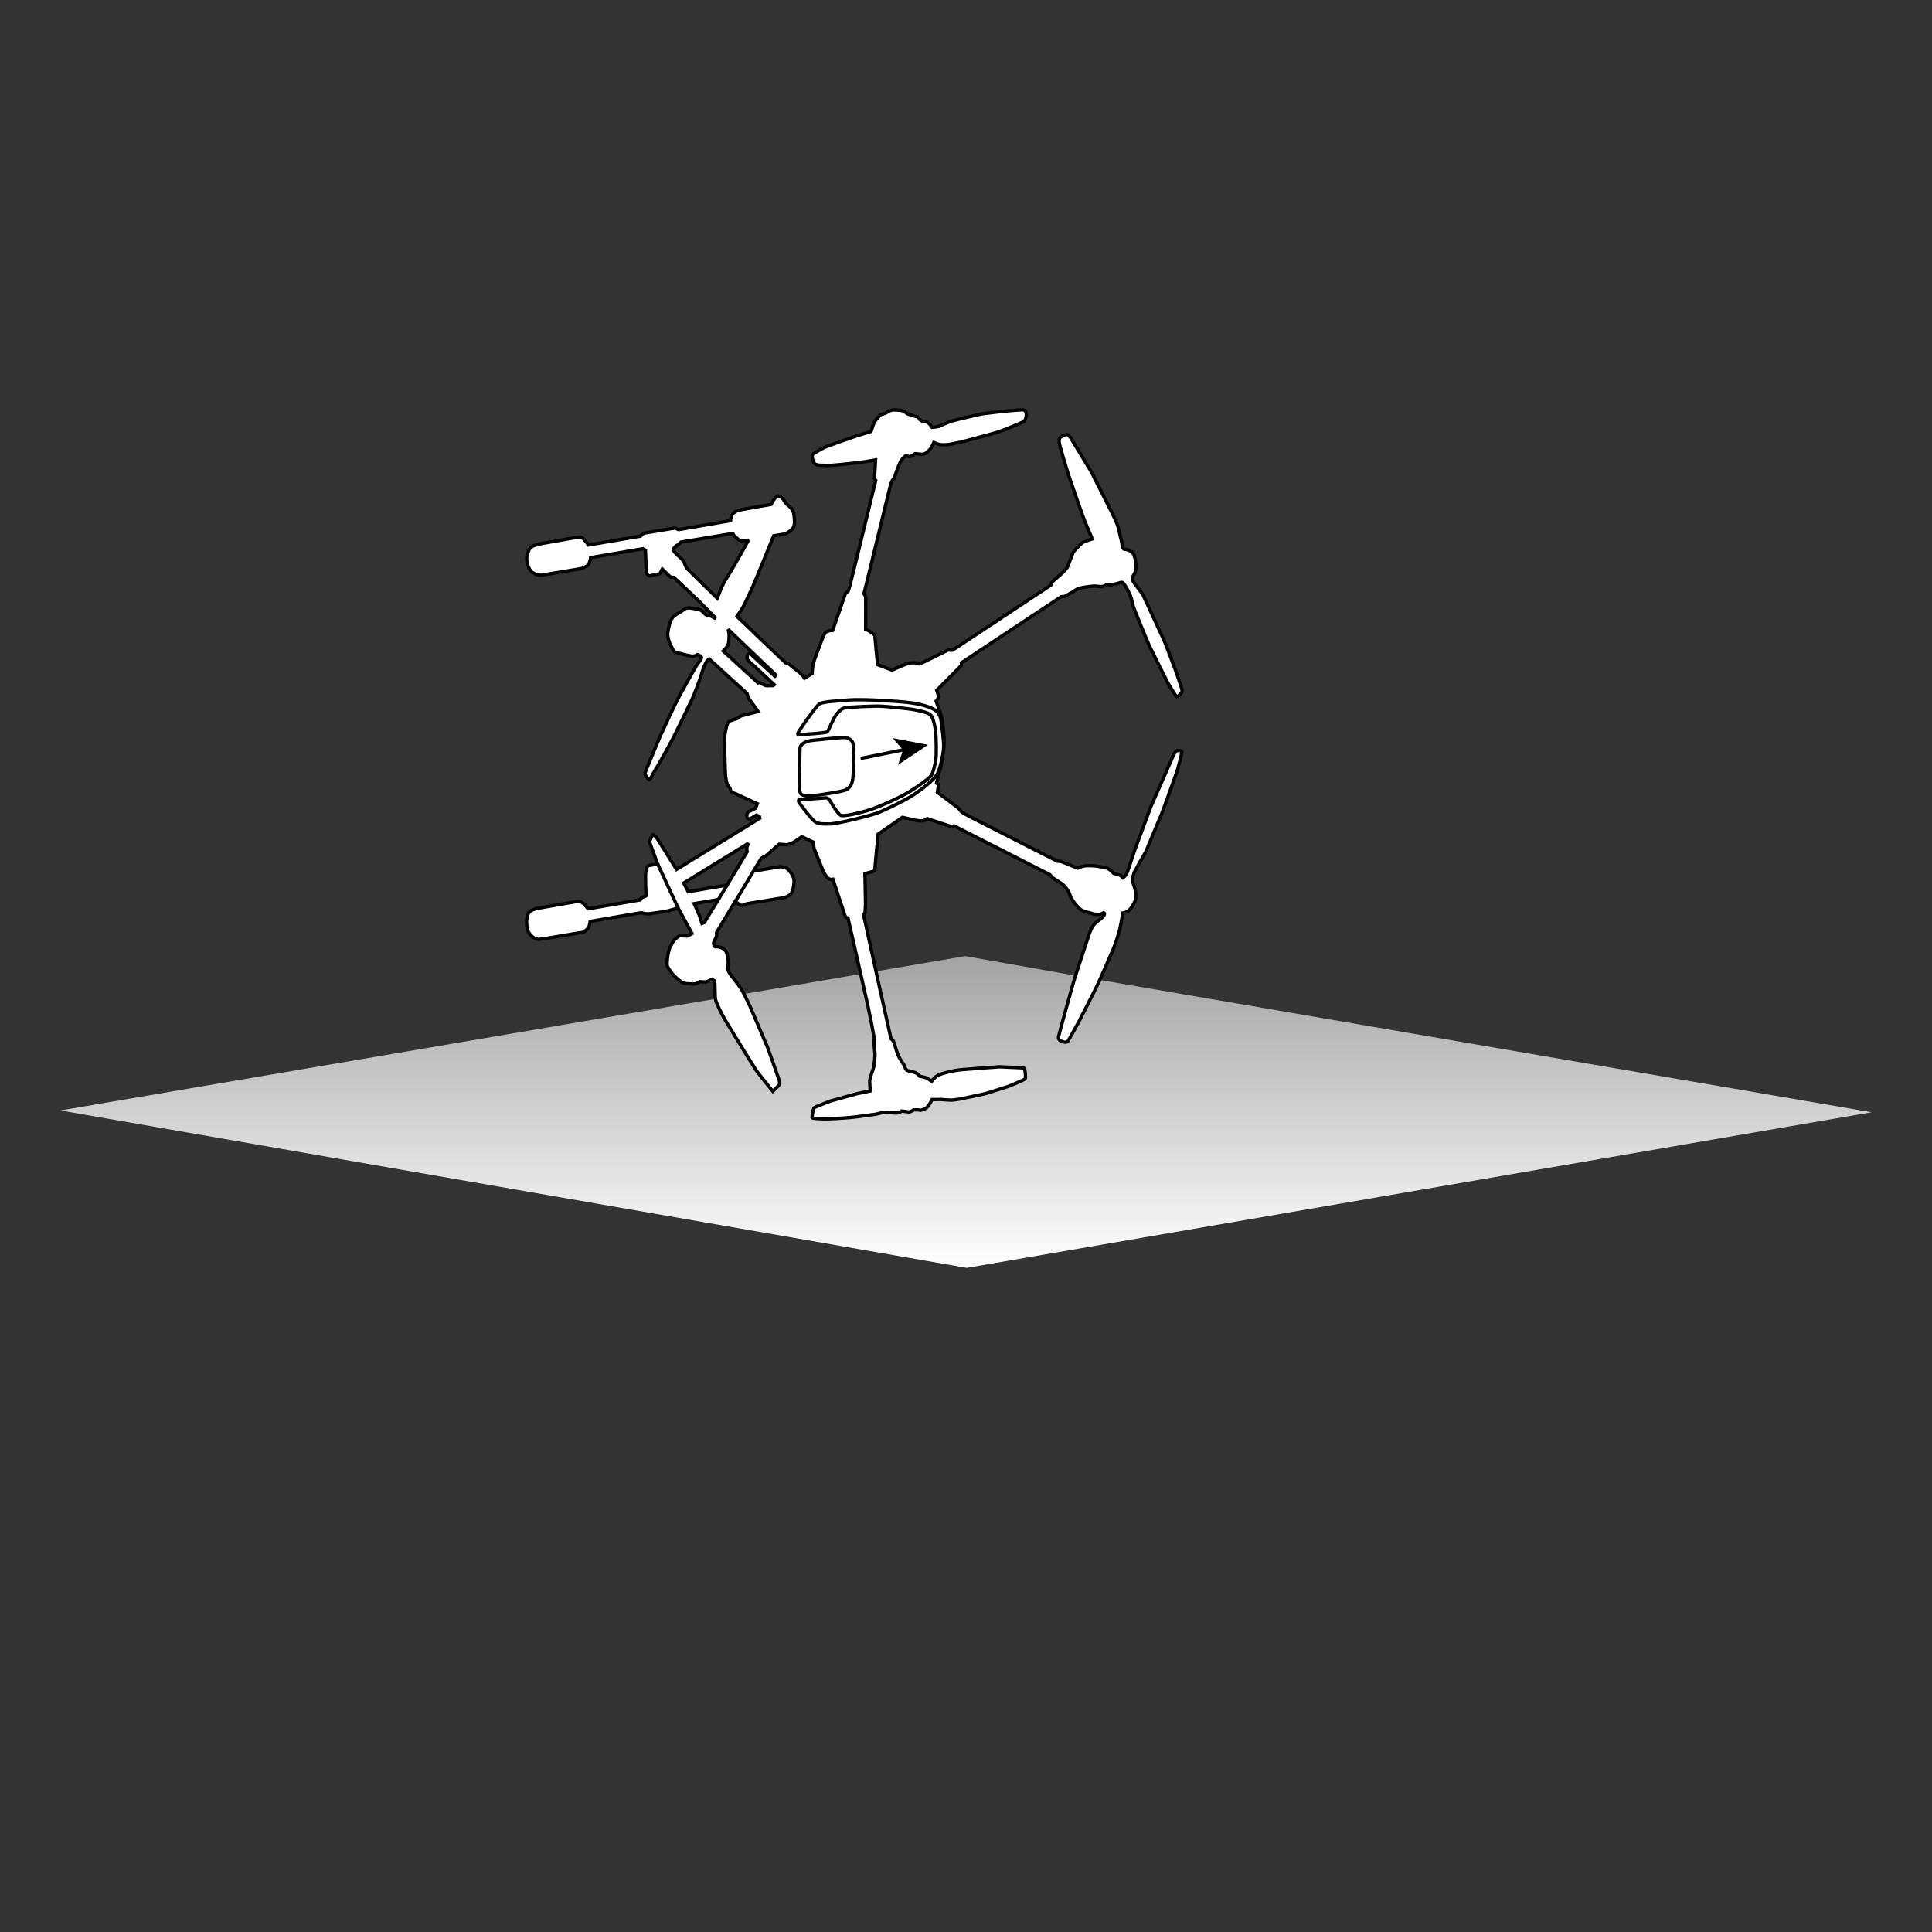 <?xml version="1.0" encoding="utf-8"?>
<!-- Generator: Adobe Illustrator 21.1.0, SVG Export Plug-In . SVG Version: 6.00 Build 0)  -->
<svg version="1.1" id="Layer_1" xmlns="http://www.w3.org/2000/svg" xmlns:xlink="http://www.w3.org/1999/xlink" x="0px" y="0px"
	 width="1152px" height="1152px" viewBox="0 0 1152 1152" style="enable-background:new 0 0 1152 1152;" xml:space="preserve">
<rect x="0" y="0" width="1152" height="1152" fill="#333333" stroke="none"/>
<style type="text/css">
	.st0{fill:url(#SVGID_1_);}
	.st1{fill:#FFFFFF;stroke:#040101;stroke-width:2;stroke-miterlimit:2;}
	.st2{fill:#FFFFFF;}
	.st3{fill:none;stroke:#000000;stroke-width:2;stroke-miterlimit:2;}
</style>
<linearGradient id="SVGID_1_" gradientUnits="userSpaceOnUse" x1="576" y1="756" x2="576" y2="570.095">
	<stop  offset="0" style="stop-color:#FFFFFF"/>
	<stop  offset="1" style="stop-color:#A3A3A3"/>
</linearGradient>
<polygon class="st0" points="655.725,584.31 1116,663.208 576.47,756 36,662.133 426.563,595.586 575.53,570.095 "/>
<line class="st1" x1="446.33" y1="322.048" x2="459.779" y2="300.773"/>
<line class="st1" x1="461.32" y1="319.492" x2="468.009" y2="299.274"/>
<path class="st1" d="M634.837,355.633c0,0,5.306-2.882,6.989-4.098c1.682-1.216,7.859-1.819,10.06-2.026
	c2.201-0.207,3.104,0.361,4.903,0.256s3.381-1.35,3.381-1.35s1.298,0.285,1.721,0.336c0.423,0.052,3.366-0.625,4.142-0.757
	c0.776-0.132,2.14-0.928,3.09-0.723c0.95,0.206,3.235,4.166,4.51,7.035s1.719,6.037,2.355,7.964
	c0.636,1.926,8.344,20.626,9.151,22.413c0.808,1.788,11.138,22.396,11.138,22.396s4.75,8.111,5.359,8.359
	c0.609,0.248,2.791-1.991,3.182-3.079c0.391-1.088-1.937-6.811-3.001-10.13c-1.064-3.319-7.293-19.362-7.293-19.362l-13.174-28.6
	c0,0-4.943-6.331-5.551-7.37c-0.608-1.038-1.046-2.197,0.673-4.926c1.719-2.729,0.764-8.19-0.35-11.043
	c-1.115-2.853-4.653-3.424-5.768-3.436c-1.115-0.013-1.28-3.779-1.828-5.59c-0.548-1.812-0.992-4.828-1.82-7.639
	s-3.652-8.486-3.652-8.486l-12.169-24.076c0,0-11.642-19.418-12.671-20.9c-1.029-1.482-1.738-1.757-2.533-1.678
	c-0.795,0.078-2.837,1.266-3.381,1.63c-0.544,0.364-0.754,1.162-0.747,2.823c0.007,1.661,4.707,16.916,5.83,20.346
	c1.123,3.43,7.068,20.424,8.311,23.887c1.243,3.463,5.593,13.544,5.593,13.544s-4.383,1.396-5.493,2.015
	c-1.11,0.62-4.594,4.188-5.547,5.555c-0.953,1.367-2.675,6.803-3.556,8.742c-0.881,1.94-3.632,4.319-3.632,4.319
	s-5.024,4.437-5.472,4.825c-0.447,0.388-1.053,2.131-1.053,2.131s-57.609,38.136-58.354,38.603s-2.597-0.067-2.597-0.067
	l-17.15,8.43c0,0-0.692-0.318-1.452-0.542c-0.76-0.224-3.842-0.253-5.156,0.057c-1.315,0.31-9.952,4.149-9.952,4.149l-8.578-3.252
	c0,0-1.638-16.423-1.598-17.126c0.04-0.703-2.543-2.347-3.389-2.897c-0.846-0.55-2.14-1.088-2.14-1.088s0.089-16.984,0.03-18.645
	c-0.059-1.661-1.045-2.47-1.045-2.47l15.839-64.901c0,0,0.789-2.713,1.737-3.607c0.948-0.894,1.145-2.519,1.145-2.519
	s1.802-5.173,2.805-7.298c1.002-2.126,3.218-3.911,3.218-3.911s1.652,0.288,2.536,0.376c0.885,0.088,3.268-1.73,3.268-1.73
	s1.67,0.163,3.764,0.377s3.478-1.32,4.75-2.584c1.272-1.264,2.613-4.418,2.613-4.418s1.096,0.414,2.479,0.927
	c1.383,0.513,3.54,0.472,5.208,0.364c1.668-0.108,7.256-1.282,9.464-1.808c2.209-0.526,16.439-4.332,20.719-5.633
	c4.281-1.301,15.115-5.973,15.751-6.3c0.636-0.327,1.282-1.661,1.487-3.641c0.205-1.98-0.56-2.934-1.418-3.281
	c-0.858-0.346-6.114,0.25-8.959,0.43s-16.237,1.878-16.237,1.878s-14.174,3.154-17.684,4.235c-3.51,1.081-6.792,2.872-7.934,3.209
	c-1.142,0.336-3.882,0.57-3.882,0.57s-1.436-2.097-2.649-2.949c-1.212-0.851-3.183-0.52-3.744-1.042
	c-0.561-0.522-0.866-0.077-1.355-1.278c-0.489-1.201-1.886-1.078-2.603-1.382c-0.717-0.304-4.305-1.401-4.305-1.401
	s-2.107-1.482-2.885-1.794c-0.779-0.312-4.768-0.673-6.14-0.476c-1.372,0.198-2.774,1.053-3.898,1.71s-2.607,0.78-3.021,1.025
	c-0.415,0.245-2.308,2.175-3.552,4.061c-1.245,1.887-2.061,5.889-2.282,5.976c-0.22,0.086-7.457,2.268-8.853,2.713
	c-1.396,0.444-17.069,5.978-18.527,6.625c-1.457,0.647-7.32,3.877-7.627,4.655c-0.307,0.779,0.235,4.874,2.077,5.652
	c1.842,0.778,3.554,0.298,5.881,0.616c2.327,0.317,15.836-1.284,19.18-1.642c3.343-0.358,10.545-1.63,10.545-1.63
	s-0.514,9.297-0.633,10.367c-0.119,1.07,0.733,1.808,0.733,1.808s-15.909,65.469-16.199,65.757
	c-0.291,0.288-1.819,1.622-1.819,1.622l-7.632,22.056l-1.234,0.051c0,0-2.088,0.401-3.058,1.228s-3.209,7.193-3.209,7.193
	s-3.548,9.273-4.052,11.135c-0.504,1.862-0.725,6.188-0.725,6.188l-4.553,2.726l-0.816-1.226l-2.153-2.209
	c0,0-6.027-4.844-6.415-5.065c-0.388-0.221-1.703-0.525-1.703-0.525l-15.24-14.514l-13.899-13.353c0,0,2.538-3.675,3.481-5.283
	c0.943-1.608,4.637-9.655,6.068-12.77c1.431-3.115,12.319-29.961,12.319-29.961l6.786-1.108c0,0,1.436-0.498,3.829-2.424
	c2.392-1.926,1.878-5.8,1.428-9.292c-0.45-3.492-3.963-5.781-3.963-5.781s-1.398-1.358-1.983-2.584
	c-0.585-1.226-2.637-2.88-3.739-2.596c-1.548,0.399-3.899,5.066-3.899,5.066s-15.407,2.629-17.538,3.13
	c-2.13,0.501-3.025,0.492-4.812,1.999c-1.787,1.507-1.826,4.558-1.826,4.558l-30.907,5.328l-2.204-0.938
	c0,0-17.089,2.781-18.18,2.985c-1.091,0.205-2.383,1.834-2.383,1.834l-31.03,5.294c0,0-1.566-2.091-2.97-3.67
	c-1.405-1.58-3.854-0.916-3.854-0.916l-21.305,3.77c0,0-4.426,0.965-5.81,1.856c-1.385,0.892-2.298,3.51-2.753,5.461
	c-0.455,1.951,0.141,7.901,3.578,10.095c3.437,2.194,6.296,1.226,6.296,1.226s19.866-3.271,21.539-3.556
	c1.674-0.286,3.891-1.169,5.009-2.327c1.118-1.159,1.556-4.408,1.556-4.408l31.205-5.283l1.461,0.854c0,0,0.391,10.957,0.59,12.88
	c0.199,1.924,1.778,2.5,1.778,2.5l6.25-1.352l1.452-2.756c0,0,3.793,3.642,4.445,4.339c0.652,0.696,2.433,0.616,2.433,0.616
	l14.645,13.816l10.359,10.576c0,0-0.942-0.061-1.794-0.758c-0.853-0.698-2.239-0.81-3.532-1.16c-1.293-0.35-2.258-2.188-3.602-2.908
	c-1.344-0.72-6.181-1.406-7.775-1.389c-1.595,0.016-3.672,2.177-4.588,2.576c-0.916,0.399-2.168,1.123-4.008,2.697
	c-1.84,1.574-2.986,6.781-3.346,9.541c-0.36,2.76,1.486,6.933,1.486,6.933s1.272,2.646,2.077,3.869
	c0.806,1.223,3.825,1.561,3.825,1.561s5.642,1.655,7.447,1.602c1.805-0.054,2.764-0.878,2.764-0.878s2.567,0.585,2.519,1.767
	c-0.048,1.183-1.939,3.071-2.845,4.491c-0.906,1.42-7.341,12.874-10.39,18.492c-3.048,5.618-9.168,19.04-11.047,23.166
	c-1.879,4.126-9.042,21.553-9.359,22.434c-0.317,0.881,1.418,3.707,2.278,4.126c0.86,0.419,1.878-2.679,3.77-5.646
	c1.891-2.966,8.92-15.703,10.256-18.247c1.336-2.544,8.461-17.233,10.995-22.487c2.533-5.255,5.579-13.759,6.235-16.148
	c0.656-2.39,1.92-5.534,2.696-7.085c0.776-1.552,2.031-2.274,2.031-2.274l22.552,20.602l0.878,2.694l5.722,8.004l-1.74,0.419
	l-8.513,2.208l-2.104,1.479c0,0-3.788,1.056-5.054,1.905c-1.266,0.849-1.77,4.456-2.339,7.32
	c-0.569,2.864,0.103,20.505,0.223,23.571c0.12,3.065,1.078,6.738,1.078,6.738s2.05,1.918,1.972,3.238
	c-0.078,1.32,2.961,2.112,2.961,2.112l13.023,6.032l-1.075,2.624c0,0-2.558,1.538-3.772,1.902c-1.213,0.364-1.39,2.231-1.406,3.295
	c-0.016,1.064,1.931,1.244,1.931,1.244l3.81-2.319l1.84,0.986l0.191,0.87l-49.684,30.543l-11.638-18.619c0,0-1.948-2.39-2.465-2.147
	c-0.517,0.242-2.004,4.313-2.004,4.313l4.871,13.217l-0.82,0.177c0,0-3.412,0.546-4.433,0.721c-1.022,0.175-1.568,2.139-1.889,3.871
	c-0.321,1.732,0.186,14.217,0.186,14.217s-1.183,0.593-2.258,1.037c-1.074,0.444-1.309,1.393-1.309,1.393l-31.036,5.294
	c0,0-1.914-2.83-3.656-3.772s-3.124-0.551-3.124-0.551l-23.145,4.012c0,0-2.29,0.329-4.555,1.861
	c-2.264,1.532-2.317,6.24-1.889,9.731c0.428,3.492,4.25,7.283,7.608,6.929c3.358-0.354,23.492-3.947,25.125-4.091
	c1.633-0.145,2.206-1.331,3.354-2.169c1.148-0.839,1.565-4.421,1.565-4.421l29.306-4.999c0,0,1.73-0.295,2.233,0.091
	c0.504,0.385,3.449,0.387,3.449,0.387l9.577-1.341l7.921-2.039l8.249,15.129c0,0-2.136,1.28-2.672,1.444
	c-0.536,0.164-2.228-0.182-3.607-0.248c-1.379-0.066-2.271,0.797-3.672,2.045c-1.401,1.248-2.532,3.802-3.305,5.262
	s-2.214,9.494-1.315,11.334c0.899,1.84,3.602,5.273,4.756,6.147s2.871,2.679,4.129,3.301c1.258,0.622,4.255,0.804,6.614,0.77
	c2.359-0.033,3.618-1.379,3.618-1.379s2.789,0.377,4.235,0.011s2.609-1.309,2.609-1.309s1.927,0.29,2.138,1.104
	c0.21,0.814,0.159,8.298,0.423,10.453c0.264,2.155,3.929,9.267,5.384,11.849c1.455,2.582,17.112,28.013,18.83,30.591
	c1.719,2.578,10.025,12.659,10.025,12.659s3.403-3.079,3.987-4.055c0.585-0.975-0.594-3.443-1.108-5.141
	c-0.514-1.698-5.987-16.921-5.987-16.921l-10.892-25.451c0,0-3.466-7.061-4.39-8.772c-0.924-1.711-5.917-8.053-5.917-8.053
	s-2.99-3.68-2.588-5.013c0.401-1.334,0.593-4.894-0.489-8.626c-1.082-3.732-4.921-4.219-6.518-4.086
	c-1.596,0.134-1.366-2.588-1.366-2.588s1.234-2.573,1.603-3.405s0.121-2.57,0.121-2.57l11.102-18.484c0,0,2.503,1.718,3.276,2.288
	c0.773,0.57,3.618-0.926,3.618-0.926l22.53-3.667c0,0,2.046-0.712,3.347-1.752c1.301-1.04,2.101-4.057,2.349-7.382
	c0.248-3.324-2.171-6.14-3.459-7.557c-1.288-1.417-4.647-1.778-4.647-1.778l-16.132,2.705c0,0,3.971-6.604,4.399-7.317
	c0.429-0.713,2.837-1.635,2.837-1.635l8.082-7.095c0,0,1.873,0.033,4.009,0.281c2.136,0.248,5.342-1.905,5.342-1.905l4.23-2.845
	l6.595,3.12l0.775,4.201c0,0,4.518,11.086,5.187,12.868c0.669,1.782,2.282,4.004,3.338,4.767c1.056,0.762,2.619,0.42,2.619,0.42
	s6.901,20.966,7.266,21.914c0.365,0.948,1.713,1.188,1.713,1.188l11.66,51.402c0,0,4.365,20.527,3.96,21.346
	c-0.404,0.819,0.372,6.889,0.459,8.258c0.087,1.37-0.454,7.273-1.017,8.817c-0.563,1.544-1.918,5.453-2.085,6.689
	c-0.167,1.237,0.291,6.56,0.291,6.56l-8.229,1.722l-15.578,4.332c0,0-9.139,3.499-9.656,4.03c-0.517,0.531-1.363,5.288-1.234,5.852
	c0.129,0.563,4.655,0.579,7.11,0.722c2.454,0.143,12.324-0.451,16.337-0.863c4.012-0.412,14.53-1.909,14.53-1.909
	s5.048-1.358,7.155-1.219c2.106,0.138,4.166,0.653,5.737,0.449c1.571-0.205,2.592-1.137,2.592-1.137s3.532,0.49,4.44,0.547
	s2.619-1.201,2.619-1.201s2.574-0.146,3.687,0.122c1.113,0.268,2.606-0.545,3.983-1.378c1.377-0.833,3.303-4.895,3.303-4.895
	l5.323-0.081c0,0,4.426,0.401,5.951,0.407c1.525,0.005,5.207-0.636,5.207-0.636s13.611-2.778,15.214-3.209
	c1.603-0.431,13.87-4.358,13.87-4.358s9.475-3.824,10.019-4.554s-0.205-5.682-0.375-6.075c-0.17-0.393-2.303-0.471-2.303-0.471
	l-12.611-0.579c0,0-18.937,1.352-23.071,1.749c-4.133,0.397-11.478,2.112-13.652,3.316c-2.174,1.204-3.739,3.572-3.739,3.572
	s-2.085-1.444-2.708-1.843c-0.622-0.399-4.349-1.146-4.349-1.146s-0.984-1.204-1.917-1.774c-0.934-0.57-3.592-1.263-5.122-1.503
	c-1.529-0.24-2.166-3.058-2.166-3.058s-2.958-4.249-3.828-6.463s-2.007-6.097-2.387-7.333c-0.38-1.237-1.8-2.306-1.8-2.306
	l-8.171-36.656l-8.164-37.225l0.888-1.317l0.28-5.235l-0.36-17.902c0,0,4.246-1.169,5.095-1.441
	c0.849-0.272,0.853-1.622,0.853-1.622s0.98-11.521,1.41-14.935c0.43-3.414,0.533-5.602,0.533-5.602l14.491-10.009
	c0,0,4.041,0.908,6.089,1.369c2.048,0.461,4.2,0.916,5.827,0.722c1.627-0.194,2.848-1.317,2.848-1.317s12.368,4.066,13.422,4.413
	c1.053,0.347,2.562-0.089,2.562-0.089l57.159,29.077l1.696,1.943c0,0,2.783,1.716,5.245,3.365c2.463,1.649,4.429,4.831,5.17,7.228
	c0.741,2.398,4.566,7.094,6.218,8.257c1.651,1.164,5.084,1.901,6.727,2.365c1.643,0.464,2.813,0.623,4.432,0.564
	s2.311-1.432,2.799-0.884c1.522,1.711-4.556,5.127-6.032,6.891c-1.476,1.765-2.756,5.485-2.756,5.485s-7.352,22.143-8.694,26.437
	c-1.342,4.294-9.23,32.881-9.6,34.747c-0.37,1.865,0.707,2.68,2.297,3.216c1.589,0.536,2.551,0.264,3.066-0.137
	c0.515-0.401,6.989-12.38,6.989-12.38s7.945-15.469,10.251-20.216c2.306-4.746,9.27-20.85,10.464-23.681
	c1.194-2.831,3.48-10.849,3.48-10.849l1.771-9.489c0,0,1.086-0.181,2.554-0.806s3.37-3.416,4.583-6.029
	c1.212-2.613,0.256-7.568-0.455-9.281c-0.711-1.714-0.911-3.009-0.886-4.028c0.024-1.018,0.652-3.403,0.911-4.003
	s6.921-12.347,6.921-12.347s8.534-20.34,9.591-22.937c1.057-2.597,9.064-25.077,9.064-25.077s3.186-11.059,2.803-11.803
	c-0.383-0.744-2.511-0.757-3.413-0.167s-3.459,6.808-3.459,6.808l-11.373,25.897c0,0-9.195,24.458-10.036,26.966
	c-0.842,2.508-3.906,12.331-4.779,13.718c-0.873,1.387-1.982,2.094-1.982,2.094s-0.929-0.93-1.541-1.39
	c-0.612-0.46-4.002-1.237-4.002-1.237s-1.091-1.253-2.551-2.379c-1.46-1.126-4.493-1.381-6.437-1.778
	c-1.944-0.398-5.783-0.551-7.716-0.39c-1.933,0.16-4.845,1.42-4.845,1.42s-7.772-3.228-9.211-3.737
	c-1.439-0.509-2.831-0.405-2.831-0.405l-51.509-26.201c0,0-5.898-3.071-6.11-3.72c-0.213-0.649-1.774-2.007-1.774-2.007
	l-12.115-9.156c0,0,0.602-3.296,0.548-4.201c-0.054-0.905-1.037-1.245-1.037-1.245s1.387-5.814,2.064-7.945
	c0.676-2.131,2.147-11.625,2.406-15.596s-1.056-13.829-1.436-15.685c-0.38-1.856-3.312-9.631-3.312-9.631s1.334-1.771,1.437-2.436
	c0.102-0.665-1.078-4.071-1.078-4.071s13.074-13.111,14.133-14.26c1.059-1.149,0.609-2.171,0.609-2.171l59.488-39.379
	L634.837,355.633z M419.99,550.048l-1.423,0.582c0,0-0.873-2.858-1.315-4.125c-0.442-1.266-3.292-7.673-3.292-7.673l14.411-2.46
	L419.99,550.048z M445.485,507.916l-11.923,19.825l-23.223,3.963l-2.651-5.167l38.579-23.716c0,0-0.644,1.689-0.889,2.365
	C445.134,505.863,445.485,507.916,445.485,507.916z M409.534,338.848c0,0-1.105-1.843-1.506-3.357s-3.697-4.176-3.697-4.176
	s-3.073-2.936-2.987-3.521c0.086-0.585,1.913-2.667,2.527-2.756c0.614-0.089,2.152-1.805,2.152-1.805l30.881-5.139
	c0.608,1.539,3.731,3.975,4.623,4.339c0.893,0.365,4.802-0.385,4.802-0.385s-8.465,15.521-13.877,23.98
	c-1.869,2.921-4.766,10.634-4.766,10.634L409.534,338.848z M445.538,392.849c0.162,1.061,4.076,4.168,4.076,4.168l12.031,11.234
	l-0.74,0.56c0,0,0,0-1.301-0.024c-1.301-0.024-2.492,0.137-2.492,0.137s-1.444-0.342-3.02-1.32
	c-1.576-0.978-2.131-0.506-2.131-0.506l-20.695-18.907c0,0,2.652-2.442,3.064-4.429c0.412-1.986,0.415-3.923,0.428-5.335
	c0.013-1.411-0.649-3.214-0.649-3.214l27.965,26.731l0.547,1.805c0,0-15.068-13.91-15.429-14.06
	c-0.361-0.151-1.005,0.307-1.304,0.633C445.586,390.648,445.376,391.787,445.538,392.849z"/>
<line class="st1" x1="437.85" y1="538.584" x2="449.242" y2="519.452"/>
<line class="st1" x1="428.371" y1="536.373" x2="433.563" y2="527.741"/>
<line class="st1" x1="404.364" y1="541.522" x2="392.152" y2="515.187"/>
<path class="st1" d="M476.307,438.109c0,0,8.254-0.565,9.612-0.719c1.359-0.154,6.603-0.463,7.409-1.08
	c0.806-0.617,3.408-8.001,5.544-10.45s2.92-3.432,5.291-3.847c2.371-0.415,16.639-1.123,20.858-0.948
	c4.219,0.175,17.388,1.519,20.561,2.193s7.91,1.528,9.389,3.12c1.479,1.592,2.812,7.382,3.05,11.323s0.471,12.176-0.073,15.539
	s-1.684,8.044-2.92,9.534c-1.237,1.49-6.192,5.154-12.21,8.977c-6.017,3.823-20.047,9.984-25.626,11.587s-14.128,3.691-15.865,2.815
	c-1.738-0.876-4.95-6.145-5.878-7.834c-0.927-1.689-2.035-2.643-2.969-2.578c-0.935,0.065-16.116,1.145-16.116,1.145
	s-0.672,0.668,0.311,1.973s7.324,9.902,9.498,11.244c2.174,1.342,4.172,1.182,8.667,1.183c4.495,0.001,25.055-5.148,29.134-6.824
	c4.079-1.676,15.483-7.058,20.483-10.356s12.323-8.961,14.281-12.36c1.958-3.399,3.723-12.078,3.964-16.003
	c0.241-3.925-1.634-16.614-1.634-16.614s-0.393-3.24-3.028-5.367s-8.772-3.898-15.547-4.782s-28.192-2.235-35.861-1.627
	c-7.669,0.608-16.503,1.058-18.19,2.467c-1.687,1.409-7.706,9.601-9.505,12.425C477.138,435.068,474.469,438.07,476.307,438.109z"/>
<path class="st1" d="M477.032,446.022c0,0-0.008,0.275-0.023,0.761c-0.101,3.366-0.496,16.846-0.413,19.035
	c0.094,2.506-0.096,6.483,0.986,7.605c1.082,1.123,4.06,1.393,6.611,1.132c2.551-0.261,17.641-2.376,19.96-3.494
	c2.32-1.118,3.756-2.821,4.308-6.444c0.552-3.624,0.825-16.424,0.504-18.67c-0.339-2.375,0.054-4.847-4.397-6.091
	c-1.989-0.556-16.453,1.32-19.836,1.568C481.348,441.671,477.355,443.299,477.032,446.022z"/>
<g>
	<line class="st2" x1="553.344" y1="444.128" x2="513.185" y2="452.247"/>
	<g>
		<line class="st3" x1="539.503" y1="446.926" x2="513.185" y2="452.247"/>
		<g>
			<polygon points="553.344,444.128 532.229,440.102 538.468,447.136 535.451,456.039 			"/>
		</g>
	</g>
</g>
</svg>
